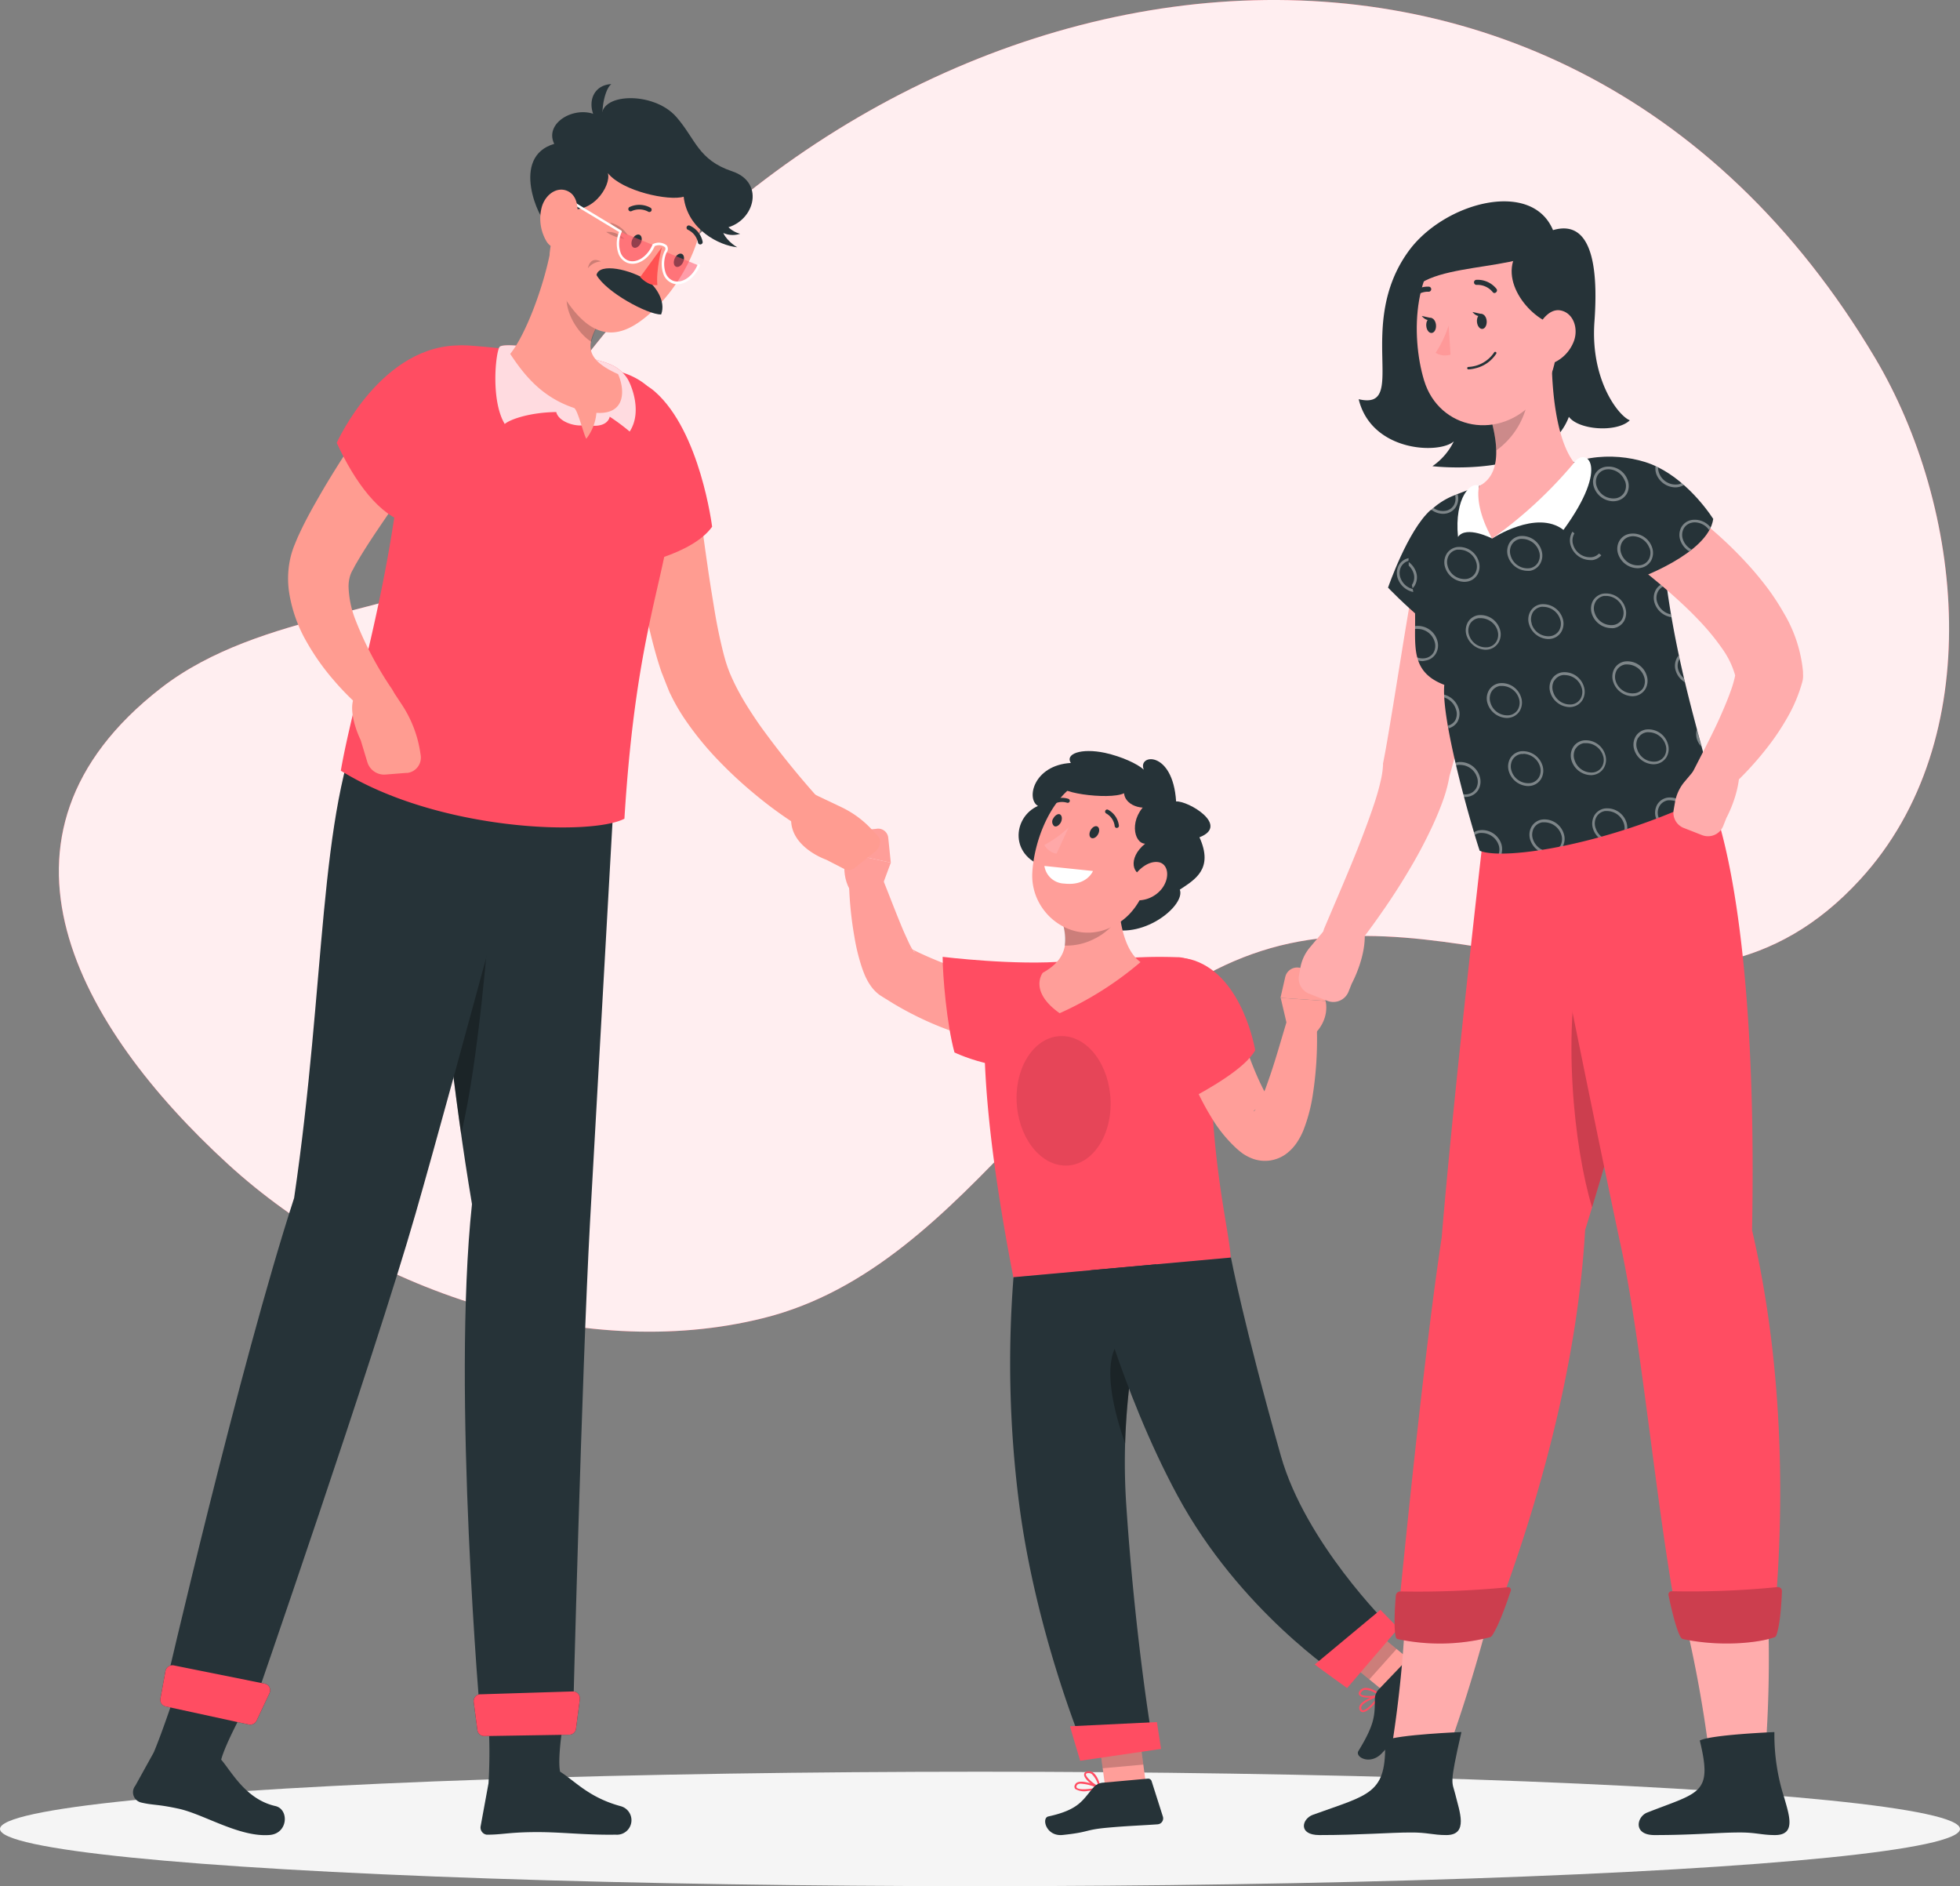 <svg id="Layer_1" data-name="Layer 1" xmlns="http://www.w3.org/2000/svg" viewBox="0 0 387.78 373.08"><rect x="0" y="0" width="387.78" height="373.08" fill="#808080" stroke="none"/><g id="freepik--background-simple--inject-5"><path d="M167.4,131.3C230.82,42,363.78,18.84,427.07,125.25c17.54,29.48,22.5,75.44-2.91,103.17-34,37.16-76.63,2.17-116.67,13.6-39.88,11.38-58.56,62.72-100.28,73.16-36.45,9.13-79.06-5.79-106-30.44-29.58-27.08-51-64.83-13.26-94.16,19.89-15.44,50-14.65,62.52-24.84C160.08,157.94,159.91,141.85,167.4,131.3Z" transform="translate(-56.11 -54.48)" style="fill:#ff4d62"/><path d="M167.4,131.3C230.82,42,363.78,18.84,427.07,125.25c17.54,29.48,22.5,75.44-2.91,103.17-34,37.16-76.63,2.17-116.67,13.6-39.88,11.38-58.56,62.72-100.28,73.16-36.45,9.13-79.06-5.79-106-30.44-29.58-27.08-51-64.83-13.26-94.16,19.89-15.44,50-14.65,62.52-24.84C160.08,157.94,159.91,141.85,167.4,131.3Z" transform="translate(-56.11 -54.48)" style="fill:#fff;isolation:isolate;opacity:0.9"/></g><g id="freepik--Shadow--inject-5"><ellipse id="freepik--path--inject-5" cx="193.89" cy="361.76" rx="193.89" ry="11.32" style="fill:#f5f5f5"/></g><g id="freepik--character-2--inject-5"><path d="M288.8,213c-.65-10.22-7.72-9.38-6.39-6.28-1.25-1.16-4.39-2.6-7.69-3.33-4.75-1-7.92.22-6.75,2-7.39.45-8.89,7.14-6.5,8.5-5.06,2.22-5.8,10.27,2,12.22s5.06,10.06,12.12,12.06,15.11-4.72,13.94-7.72c3-2,6.73-4.09,3.89-10.36C299.49,217.75,291.18,212.84,288.8,213Z" transform="translate(-56.11 -54.48)" style="fill:#263338"/><path d="M271.26,408.73a3.46,3.46,0,0,1-2.41-.4.72.72,0,0,1-.06-.83.92.92,0,0,1,.56-.5c1.31-.49,4.26.86,4.39.92a.19.19,0,0,1,.12.24.18.18,0,0,1-.12.12A14.82,14.82,0,0,1,271.26,408.73Zm-1.41-1.45a1.53,1.53,0,0,0-.37.08.53.53,0,0,0-.34.3c-.12.25-.06.36,0,.42.42.49,2.45.32,3.93,0A8.77,8.77,0,0,0,269.85,407.28Z" transform="translate(-56.11 -54.48)" style="fill:#ff4d62"/><path d="M273.68,408.28a.11.11,0,0,1-.08,0c-1-.34-3.09-1.91-3-2.83,0-.22.14-.5.66-.6a1.41,1.41,0,0,1,1.09.23c1.1.75,1.51,2.9,1.53,3a.21.21,0,0,1-.07.18A.2.2,0,0,1,273.68,408.28Zm-2.26-3.08h-.12c-.34.06-.35.2-.35.24,0,.56,1.39,1.81,2.44,2.31a4.54,4.54,0,0,0-1.29-2.38,1,1,0,0,0-.68-.17Z" transform="translate(-56.11 -54.48)" style="fill:#ff4d62"/><polygon points="227.29 357.15 219.25 357.87 216.76 339.32 224.8 338.59 227.29 357.15" style="fill:#ff9e99"/><path d="M274.43,407.08l8.78-.79a.71.71,0,0,1,.74.49l2.23,7a1.18,1.18,0,0,1-.76,1.49l-.24.05c-3.17.23-6,.31-9.94.67-4.66.42-3.43.87-8.88,1.44-3.3.34-4.23-3.35-2.85-3.66,6.32-1.38,6.81-3.37,9.07-5.88A2.8,2.8,0,0,1,274.43,407.08Z" transform="translate(-56.11 -54.48)" style="fill:#263338"/><path d="M256.67,261.31l-1-.1-.85-.11c-.55-.06-1.08-.17-1.62-.26-1.07-.19-2.11-.43-3.14-.68a60.22,60.22,0,0,1-6-1.85,64.92,64.92,0,0,1-11.32-5.4l-1.34-.83-.66-.41-.37-.23a6.14,6.14,0,0,1-.65-.49c-.19-.16-.36-.32-.49-.45l-.37-.4a9.84,9.84,0,0,1-.92-1.3c-.23-.39-.4-.72-.56-1.05-.29-.64-.51-1.23-.71-1.79a39.58,39.58,0,0,1-1.53-6.25,72.06,72.06,0,0,1-1.08-12l5.95-1.15c1.49,3.52,2.82,7.15,4.23,10.56.34.85.7,1.69,1.07,2.49s.71,1.58,1.07,2.24c.19.32.37.62.52.83a1.12,1.12,0,0,0,.18.2s0,0-.06-.14l-.12-.14a1.45,1.45,0,0,0-.22-.21c-.11-.1-.24-.19-.36-.28s-.09-.06-.06,0l.61.29,1.2.58a76.58,76.58,0,0,0,9.9,3.81c1.68.53,3.38,1,5.06,1.4.85.2,1.69.38,2.52.55l1.23.24,1,.17Z" transform="translate(-56.11 -54.48)" style="fill:#ff9e99"/><path d="M266.21,263.29c-8.62,5.51-21.26-.64-21.26-.64-1.51-5.45-2.34-15.12-2.34-18.91,0,0,14.62,1.79,24.57.86C276.9,243.69,273.29,258.77,266.21,263.29Z" transform="translate(-56.11 -54.48)" style="fill:#ff4d62"/><path d="M230.05,231.33l2.31-6.23-8.81-1.88s-1.62,4.95,1.71,8.63Z" transform="translate(-56.11 -54.48)" style="fill:#ff9e99"/><path d="M229.62,218.4l-4,.43a2,2,0,0,0-1.8,1.81l-.28,2.58,8.81,1.88-.5-4.89a2,2,0,0,0-2.17-1.82Z" transform="translate(-56.11 -54.48)" style="fill:#ff9e99"/><path d="M251,255c-.45,7.64,0,23.33,5.6,52.14l43-3.89c-.27-6.1-5.4-24-3.47-51.44a7.42,7.42,0,0,0-6.83-8l-.29,0c-2.12-.07-4.47-.09-6.77,0A159.07,159.07,0,0,0,264,245.46c-2.33.43-4.59,1-6.53,1.54A8.83,8.83,0,0,0,251,255Z" transform="translate(-56.11 -54.48)" style="fill:#ff4d62"/><path d="M275.84,272.32c.19,7.07-3.82,12.76-8.95,12.71s-9.46-5.84-9.65-12.91,3.82-12.77,9-12.71S275.65,265.24,275.84,272.32Z" transform="translate(-56.11 -54.48)" style="isolation:isolate;opacity:0.1"/><path d="M277.34,230.09c0,5.66.92,12.16,4.42,14.69a66.25,66.25,0,0,1-16,10.11c-6.21-4.39-3.34-8-3.34-8,5.43-3,5.05-7.11,3.35-11.54l8.09-7.12C275.18,226.86,277.34,228,277.34,230.09Z" transform="translate(-56.11 -54.48)" style="fill:#ff9e99"/><path d="M277.35,230.09c0-2.08-2.17-3.22-3.51-1.88l-8.1,7.12a12,12,0,0,1,1,6.18,11.93,11.93,0,0,0,5.51-1.15,12.22,12.22,0,0,0,5.4-4.76A42.3,42.3,0,0,1,277.35,230.09Z" transform="translate(-56.11 -54.48)" style="isolation:isolate;opacity:0.2"/><path d="M285.59,222.83c-2.81,7.55-4.07,12.11-9.24,14.85-7.79,4.12-16.44-2.35-16-10.59.4-7.43,4.94-18.52,13.58-19.24a11.18,11.18,0,0,1,12.28,10A11.06,11.06,0,0,1,285.59,222.83Z" transform="translate(-56.11 -54.48)" style="fill:#ff9e99"/><path d="M283.36,213.08c-4,3.16-3,8.2-.69,8.28-3.56,2.88-2.56,6.59.35,6.27C288,227.09,291.37,212.18,283.36,213.08Z" transform="translate(-56.11 -54.48)" style="fill:#263338"/><path d="M285.58,213.65c-3.89,1.53-6.92-.14-7.08-2.27-2.89,1.44-14.78-.21-12.06-1.93C268.5,205.78,278.71,203.8,285.58,213.65Z" transform="translate(-56.11 -54.48)" style="fill:#263338"/><path d="M262.74,225.76l9.61,1s-1.17,3-5.65,2.49A4.1,4.1,0,0,1,262.74,225.76Z" transform="translate(-56.11 -54.48)" style="fill:#fff"/><path d="M273.36,219.49c-.34.63-.95.95-1.36.73s-.46-.91-.12-1.53.94-.95,1.35-.73S273.7,218.87,273.36,219.49Z" transform="translate(-56.11 -54.48)" style="fill:#263338"/><path d="M266,217.13c-.34.63-.94,1-1.35.73a1.14,1.14,0,0,1-.13-1.53c.34-.62,1-1,1.36-.73S266.3,216.51,266,217.13Z" transform="translate(-56.11 -54.48)" style="fill:#263338"/><path d="M276.94,218.23a.44.44,0,0,1-.29-.34A3.28,3.28,0,0,0,275,215.4a.43.43,0,0,1-.21-.56.4.4,0,0,1,.52-.21h0a4.12,4.12,0,0,1,2.17,3.13.41.41,0,0,1-.34.47h0A.41.41,0,0,1,276.94,218.23Z" transform="translate(-56.11 -54.48)" style="fill:#263338"/><path d="M263.85,213.86a.47.47,0,0,1-.21-.16.42.42,0,0,1,.1-.58,4.1,4.1,0,0,1,3.75-.63.42.42,0,0,1,.25.53h0a.42.42,0,0,1-.54.23h0a3.36,3.36,0,0,0-3,.54A.41.41,0,0,1,263.85,213.86Z" transform="translate(-56.11 -54.48)" style="fill:#263338"/><path d="M267.55,218.12a21.84,21.84,0,0,1-4.82,3.5,3.51,3.51,0,0,0,2.41,1.72Z" transform="translate(-56.11 -54.48)" style="fill:#ffa8a8"/><path d="M286,230.23a6.07,6.07,0,0,1-4.21,2.31c-2,.19-2.61-2.51-1.48-4.44,1-1.74,3.1-3.4,5-3.09S287.68,228,286,230.23Z" transform="translate(-56.11 -54.48)" style="fill:#ff9e99"/><polygon points="216.76 339.33 218.16 349.76 226.2 349.03 224.81 338.6 216.76 339.33" style="isolation:isolate;opacity:0.2"/><path d="M256.63,307.11a218.29,218.29,0,0,0,1.07,44.48c3.22,25.43,12.62,48.13,12.62,48.13l13.39-3.51s-3.12-19.08-4.78-44.19c-1.81-27.38,6-47.47,6-47.47Z" transform="translate(-56.11 -54.48)" style="fill:#263338"/><path d="M280.24,318c-7,2.2-4.34,14.06-1.51,22a128.18,128.18,0,0,1,2.53-22Z" transform="translate(-56.11 -54.48)" style="isolation:isolate;opacity:0.3"/><path d="M327.73,391.83c-.72.75-1.51,1.38-2.08,1.3a.75.75,0,0,1-.59-.59,1,1,0,0,1,.09-.75c.67-1.22,3.78-2.15,3.91-2.19a.21.21,0,0,1,.21.07.22.22,0,0,1,0,.22A13.67,13.67,0,0,1,327.73,391.83Zm-2-.16a1.29,1.29,0,0,0-.22.3.57.57,0,0,0-.07.46c.08.26.2.31.28.32.64.09,2.06-1.38,2.95-2.61a8.53,8.53,0,0,0-3,1.53Z" transform="translate(-56.11 -54.48)" style="fill:#ff4d62"/><path d="M329.26,389.92h-.07c-1,.4-3.59.59-4.14-.15-.14-.17-.22-.47.1-.88a1.41,1.41,0,0,1,1-.54c1.32-.16,3,1.19,3.12,1.24a.21.21,0,0,1,.07.18A.28.28,0,0,1,329.26,389.92Zm-3.73-.84-.08.08c-.21.28-.13.39-.1.42.34.44,2.23.45,3.35.14a4.43,4.43,0,0,0-2.53-1,1,1,0,0,0-.64.36Z" transform="translate(-56.11 -54.48)" style="fill:#ff4d62"/><polygon points="282.64 331.36 277.25 337.38 262.78 325.5 268.17 319.48 282.64 331.36" style="fill:#ff9e99"/><path d="M329,388.52l6.09-6.37A.71.71,0,0,1,336,382l6.29,3.81a1.18,1.18,0,0,1,.23,1.84c-2.24,2.26-5.55,5.45-8.32,8.34-3.23,3.37-.93,1.34-4.72,5.3-2.3,2.4-5.35.74-4.61-.47,3.37-5.52,3.21-7.12,3.26-10.49A2.83,2.83,0,0,1,329,388.52Z" transform="translate(-56.11 -54.48)" style="fill:#263338"/><polygon points="262.79 325.5 270.92 332.18 276.31 326.16 268.18 319.48 262.79 325.5" style="isolation:isolate;opacity:0.2"/><path d="M271.89,305.73s5.92,23.71,17.16,44.53c12.3,22.8,32.16,35.81,32.16,35.81l9.52-10.27s-16.34-16.15-21.21-33.37c-7.43-26.28-9.87-39.21-9.87-39.21Z" transform="translate(-56.11 -54.48)" style="fill:#263338"/><path d="M316.23,383.71c0,.05,6.4,4.67,6.4,4.67l10.15-11.84-3.56-3.64Z" transform="translate(-56.11 -54.48)" style="fill:#ff4d62"/><path d="M267.82,395.93c-.06,0,2,6.82,2,6.82l16-2.34L285,395.1Z" transform="translate(-56.11 -54.48)" style="fill:#ff4d62"/><path d="M299.85,253l.84,2.82.92,2.9c.62,1.92,1.29,3.82,2,5.66s1.47,3.62,2.29,5.25a22.27,22.27,0,0,0,2.57,4.06l.15.17.06.07-.1-.07a3.07,3.07,0,0,0-.31-.17,3.23,3.23,0,0,0-.58-.24,4,4,0,0,0-1.83-.1,3.43,3.43,0,0,0-1.35.56c-.48.38-.37.45-.28.35a2.85,2.85,0,0,0,.49-.65,30.44,30.44,0,0,0,2.19-5c1.36-3.77,2.51-7.91,3.72-11.92l6,.67a71.63,71.63,0,0,1-.76,13.49A32.74,32.74,0,0,1,314,278a13.2,13.2,0,0,1-1.1,2.15,9.1,9.1,0,0,1-2.49,2.68,7.09,7.09,0,0,1-6.25.91,9,9,0,0,1-2.31-1.19l-.41-.32-.24-.2-.44-.38a27.52,27.52,0,0,1-5.07-6.3A52.28,52.28,0,0,1,292.4,269c-.95-2.13-1.77-4.28-2.51-6.44-.36-1.08-.71-2.16-1-3.26s-.6-2.15-.89-3.39Z" transform="translate(-56.11 -54.48)" style="fill:#ff9e99"/><path d="M311,258.31l-1.51-6.46,8.88.62s1.08,3.72-2.67,7Z" transform="translate(-56.11 -54.48)" style="fill:#ff9e99"/><path d="M313.58,246l3.33,1.22a2.41,2.41,0,0,1,1.58,2.38l-.16,2.86-8.88-.62.94-4.11a2.42,2.42,0,0,1,2.9-1.82Z" transform="translate(-56.11 -54.48)" style="fill:#ff9e99"/><path d="M292.45,244.48c9.67,3.35,12,17.76,12,17.76-2,3.48-8.46,7.26-13.89,10.14,0,0-3.25-2.81-6.69-12.19C280.5,251,284.51,241.72,292.45,244.48Z" transform="translate(-56.11 -54.48)" style="fill:#ff4d62"/></g><g id="freepik--character-1--inject-5"><path d="M149.49,292.65c-7.22-42.63-10-96.13-10-96.13l38.35,10.8s-3.37,59.94-5,88.95c-1.65,30.16-3.38,98.92-3.38,98.92H151.22S145.49,329.94,149.49,292.65Z" transform="translate(-56.11 -54.48)" style="fill:#263338"/><path d="M143.87,250.49c1,9.19,2.12,18.82,3.47,28.27,3.54-14.44,5.53-41.79,5.53-41.79Z" transform="translate(-56.11 -54.48)" style="isolation:isolate;opacity:0.3"/><path d="M152.76,407.21l-1.56,8.51a1.43,1.43,0,0,0,1.17,1.65l.26,0c2.7,0,4-.43,8.69-.5,5.52-.09,10.13.6,16.6.5a2.87,2.87,0,0,0,1-5.63c-6.3-1.71-9-4.94-12-6.83-.62-3.06.89-11.48.89-11.48l-15.08,1A104.47,104.47,0,0,1,152.76,407.21Z" transform="translate(-56.11 -54.48)" style="fill:#263338"/><path d="M82.88,407.69l3.65-6.59c1.76-4.16,4.37-12.1,4.37-12.1l13.56,3.53s-3.74,6.79-4.59,10c2.08,2.42,4.88,7.86,10.72,9.18,2.74.62,2.54,5.4-1.09,5.72-6,.51-13.06-4.12-18.08-5.2-4.29-.93-4.91-.64-7.35-1.21a2.09,2.09,0,0,1-1.6-2.47A2.14,2.14,0,0,1,82.88,407.69Z" transform="translate(-56.11 -54.48)" style="fill:#263338"/><path d="M168.73,397.6l-16.8.27a1.36,1.36,0,0,1-1.37-1.19l-.73-5.55a1.36,1.36,0,0,1,1.18-1.52h.13l18.29-.57a1.36,1.36,0,0,1,1.4,1.32,1.62,1.62,0,0,1,0,.22l-.76,5.85A1.36,1.36,0,0,1,168.73,397.6Z" transform="translate(-56.11 -54.48)" style="fill:#263338"/><path d="M168.73,397.6l-16.8.27a1.36,1.36,0,0,1-1.37-1.19l-.73-5.55a1.36,1.36,0,0,1,1.18-1.52h.13l18.29-.57a1.36,1.36,0,0,1,1.4,1.32,1.62,1.62,0,0,1,0,.22l-.76,5.85A1.36,1.36,0,0,1,168.73,397.6Z" transform="translate(-56.11 -54.48)" style="fill:#ff4d62"/><path d="M114.3,291.44c6.31-42.85,4.76-76.24,14-96.28l35.93,4.43s-17.79,66.68-25.92,95-32.24,97.9-32.24,97.9l-17.34-3.83S103.51,324.6,114.3,291.44Z" transform="translate(-56.11 -54.48)" style="fill:#263338"/><path d="M105.27,395.57,88.85,392a1.34,1.34,0,0,1-1-1.55l1-5.45a1.4,1.4,0,0,1,1.64-1.11h0l18,3.62a1.33,1.33,0,0,1,1.05,1.56,1.73,1.73,0,0,1-.11.32l-2.55,5.41A1.4,1.4,0,0,1,105.27,395.57Z" transform="translate(-56.11 -54.48)" style="fill:#263338"/><path d="M105.27,395.57,88.85,392a1.34,1.34,0,0,1-1-1.55l1-5.45a1.4,1.4,0,0,1,1.64-1.11h0l18,3.62a1.33,1.33,0,0,1,1.05,1.56,1.73,1.73,0,0,1-.11.32l-2.55,5.41A1.4,1.4,0,0,1,105.27,395.57Z" transform="translate(-56.11 -54.48)" style="fill:#ff4d62"/><path d="M193.61,148.05c.8,6,1.58,12.15,2.46,18.17.42,3,.92,6,1.41,9s1.1,5.87,1.78,8.55c.17.66.35,1.29.54,1.9l.28.84.33.88c.48,1.17,1.05,2.38,1.69,3.59s1.35,2.42,2.12,3.63,1.57,2.42,2.42,3.61a172.17,172.17,0,0,0,11.28,14l.09.1a3.46,3.46,0,0,1-4.45,5.2,79.7,79.7,0,0,1-7.89-5.77,84.37,84.37,0,0,1-7.23-6.66,61.6,61.6,0,0,1-6.48-7.84,39.16,39.16,0,0,1-2.78-4.61l-.62-1.25L188,190c-.35-.87-.66-1.71-1-2.53-1.13-3.29-1.91-6.46-2.66-9.61s-1.34-6.3-1.92-9.43c-1.11-6.29-2-12.49-2.62-18.87A6.94,6.94,0,1,1,193.59,148Z" transform="translate(-56.11 -54.48)" style="fill:#ff9c91"/><path d="M185.68,131.94c9,7.91,11.32,26.73,11.32,26.73-3.75,5.25-14.83,8-22.27,8.69,0,0-2-4.05-4.16-15.79C168.26,138.79,177.28,124.59,185.68,131.94Z" transform="translate(-56.11 -54.48)" style="fill:#ff4d62"/><path d="M149,122.83A149.88,149.88,0,0,1,178.73,128c10.44,3,11.22,13.15,10.6,24-.92,16.32-7.28,25.42-9.68,64.42-6.64,3.45-36.91,2.41-56.11-9.5,2.61-15.24,11.35-40.88,12.87-72.9a11.78,11.78,0,0,1,12.33-11.21Z" transform="translate(-56.11 -54.48)" style="fill:#ff4d62"/><path d="M171.94,138.51c-1.67.5-5.28-.47-5.78-2.53-5,.06-9,1.36-10.19,2.36-2.73-4.52-1.86-13.72-1.06-15.19s18.06,1.73,21.85,3.36a7.31,7.31,0,0,1,3.43,2.78c.57.8,3.19,6.41.5,10.55a41.69,41.69,0,0,0-3.95-2.94S176.43,139.4,171.94,138.51Z" transform="translate(-56.11 -54.48)" style="fill:#ff4d62"/><path d="M171.94,138.51c-1.67.5-5.28-.47-5.78-2.53-5,.06-9,1.36-10.19,2.36-2.73-4.52-1.86-13.72-1.06-15.19s18.06,1.73,21.85,3.36a7.31,7.31,0,0,1,3.43,2.78c.57.8,3.19,6.41.5,10.55a41.69,41.69,0,0,0-3.95-2.94S176.43,139.4,171.94,138.51Z" transform="translate(-56.11 -54.48)" style="fill:#fff;isolation:isolate;opacity:0.8"/><path d="M165.05,103.9c-1.35,7.31-5,16.93-8,20.58,2.62,3.93,6.06,8.49,12.62,10.69.73.25,1.94,5.4,2.44,6.09a9.7,9.7,0,0,0,2-5.12c5.9.37,5.63-4.65,4.28-7.66-7.25-3.24-6.1-6.32-3.21-11.15Z" transform="translate(-56.11 -54.48)" style="fill:#ff9c91"/><path d="M168.41,112.18a18.35,18.35,0,0,1,1-2.58l5.86,7.73a15.19,15.19,0,0,0-2.16,4.76C170.17,120.25,167.45,115.47,168.41,112.18Z" transform="translate(-56.11 -54.48)" style="isolation:isolate;opacity:0.2"/><path d="M170.64,90.05c-4.39,8.38-7.73,14.46-4.53,20.43,7,13.08,13.4,11.36,20.22,4.45,6.14-6.21,12.3-18.86,6.29-26.79a13,13,0,0,0-22,1.91Z" transform="translate(-56.11 -54.48)" style="fill:#ff9c91"/><path d="M167.2,95.44c5.89,2.28,9.94-4.33,9.17-6.72,2.87,3.61,12.11,5.56,15,4.67.76,6.54,7.06,9.65,10.61,10-1.11-.58-3.11-2.43-2.89-3.7,6.17-.88,8.66-9.06,1.89-11.32S193.76,82,189.92,77.61c-4.55-5.22-15.67-4.78-14.69.33-4.14-3.33-11.7.43-9.47,5-8.69,2.54-3.12,14.88-1.28,16.1S167.2,95.44,167.2,95.44Z" transform="translate(-56.11 -54.48)" style="fill:#263338"/><path d="M198.27,100a4.6,4.6,0,0,0,4.28.72A5.18,5.18,0,0,1,200,99.18S198.27,99.28,198.27,100Z" transform="translate(-56.11 -54.48)" style="fill:#263338"/><path d="M176,80.39c-1.4-2.06-.56-8,1.05-9.28C172.39,71.38,171.7,77.06,176,80.39Z" transform="translate(-56.11 -54.48)" style="fill:#263338"/><path d="M180.3,101a5.57,5.57,0,0,0-3.49-2.48A11,11,0,0,0,180.3,101Z" transform="translate(-56.11 -54.48)" style="isolation:isolate;opacity:0.2"/><path d="M179.65,101.74a4.56,4.56,0,0,0-3.61-1.38A8.9,8.9,0,0,0,179.65,101.74Z" transform="translate(-56.11 -54.48)" style="isolation:isolate;opacity:0.2"/><path d="M175,106.19c-1-.48-2.15-.56-2.59,1.36A3.6,3.6,0,0,1,175,106.19Z" transform="translate(-56.11 -54.48)" style="isolation:isolate;opacity:0.2"/><path d="M184.33,110.06c1.26.85,3.64,3.93,2.58,6.63-2.72,0-10.87-4.41-12.78-7.81C174.62,106.38,180.94,107.76,184.33,110.06Z" transform="translate(-56.11 -54.48)" style="fill:#263338"/><path d="M187.05,103.41s-1.19,4.6-.88,7.45c-1.85.24-3.4-1.58-3.4-1.58Z" transform="translate(-56.11 -54.48)" style="fill:#ff5252"/><path d="M181.22,101.81c-.32.7-.21,1.44.25,1.64s1.09-.19,1.42-.89.21-1.43-.25-1.64S181.55,101.12,181.22,101.81Z" transform="translate(-56.11 -54.48)" style="fill:#263338"/><path d="M189.6,105.6c-.32.69-.21,1.43.25,1.63s1.09-.19,1.41-.89.21-1.43-.25-1.64S189.92,104.9,189.6,105.6Z" transform="translate(-56.11 -54.48)" style="fill:#263338"/><path d="M185.44,103c-1.07,2.53-3.4,4-5.21,3.24s-2.41-3.4-1.34-5.94" transform="translate(-56.11 -54.48)" style="fill:#ff4d62;isolation:isolate;opacity:0.5"/><path d="M194.35,107c-1.07,2.54-3.4,4-5.21,3.24s-2.41-3.4-1.34-5.94" transform="translate(-56.11 -54.48)" style="fill:#ff4d62;isolation:isolate;opacity:0.5"/><path d="M190.14,110.7a2.72,2.72,0,0,1-1.09-.22,3.06,3.06,0,0,1-1.68-1.76,6,6,0,0,1,.2-4.51c.23-.37.25-.65.08-.85a2,2,0,0,0-2-.2c-1.14,2.6-3.58,4.07-5.49,3.28a3.15,3.15,0,0,1-1.68-1.76,6,6,0,0,1,.11-4.31l-10.48-6.32a.26.26,0,0,1-.09-.35.27.27,0,0,1,.34-.08L179,100.06a.24.24,0,0,1,.11.31,5.54,5.54,0,0,0-.2,4.12,2.65,2.65,0,0,0,1.41,1.49c1.68.69,3.87-.7,4.88-3.11a.21.21,0,0,1,.13-.13A2.53,2.53,0,0,1,188,103a1.13,1.13,0,0,1,0,1.41,5.56,5.56,0,0,0-.18,4.09,2.62,2.62,0,0,0,1.41,1.49c1.68.69,3.87-.7,4.88-3.11a.25.25,0,1,1,.46.2C193.66,109.28,191.83,110.7,190.14,110.7Z" transform="translate(-56.11 -54.48)" style="fill:#fff"/><path d="M180.6,96.19a.49.49,0,0,1-.14-.18.46.46,0,0,1,.24-.6,4.55,4.55,0,0,1,4.14.18.46.46,0,0,1,.12.63.45.45,0,0,1-.62.12h0a3.68,3.68,0,0,0-3.28-.1A.45.45,0,0,1,180.6,96.19Z" transform="translate(-56.11 -54.48)" style="fill:#263338"/><path d="M194.49,102.8a.43.43,0,0,1-.28-.32,3.58,3.58,0,0,0-2-2.55.45.45,0,0,1-.23-.59.45.45,0,0,1,.55-.25,4.44,4.44,0,0,1,2.59,3.18.45.45,0,0,1-.34.54h0A.41.41,0,0,1,194.49,102.8Z" transform="translate(-56.11 -54.48)" style="fill:#263338"/><path d="M216.59,211.29l6,2.85a19.66,19.66,0,0,1,5.81,4.21l1.44,1.52c.73.77.41,2.26-.64,3.1l-3.9,3.11a1.89,1.89,0,0,1-2,.36l-3.74-1.92s-8-2.74-6.81-9.19Z" transform="translate(-56.11 -54.48)" style="fill:#ff9c91"/><path d="M145,138.82l-9.5,13.62c-1.58,2.26-3.14,4.54-4.66,6.79s-3,4.54-4.21,6.64c-.33.54-.53,1-.81,1.47a6,6,0,0,0-.4.9,7.3,7.3,0,0,0-.35,2.32,19.76,19.76,0,0,0,1.3,6.36,68.47,68.47,0,0,0,7.19,13.72l.12.19a3.45,3.45,0,0,1-5.09,4.54,51.91,51.91,0,0,1-6.47-6.37,46.44,46.44,0,0,1-5.37-7.61,28.26,28.26,0,0,1-3.44-9.75,18.4,18.4,0,0,1,.1-6.06,17,17,0,0,1,.89-3.11c.32-.78.66-1.64,1-2.34,1.34-2.91,2.77-5.42,4.23-7.95s3-5,4.52-7.38c3.1-4.82,6.27-9.5,9.72-14.1A6.93,6.93,0,0,1,145,138.82Z" transform="translate(-56.11 -54.48)" style="fill:#ff9c91"/><path d="M147.73,122.81c-16.12-.56-25,19.26-25,19.26,3.55,7.72,8.49,14.51,14.16,15.93,0,0,6.45-5.61,11.65-16.34C153,132.52,150.81,123.55,147.73,122.81Z" transform="translate(-56.11 -54.48)" style="fill:#ff4d62"/><path d="M127.5,190.85l5.8-.51,2.29,3.47a23.58,23.58,0,0,1,3.66,9.45l.1.65a3.06,3.06,0,0,1-2.62,3.45l-.27,0-4.05.32a3.47,3.47,0,0,1-3.6-2.38l-1.34-4.43S123.65,193.27,127.5,190.85Z" transform="translate(-56.11 -54.48)" style="fill:#ff9c91"/><path d="M163.22,95.75a8.86,8.86,0,0,0,1,6.45c1.49,2.41,4.13,1.14,5.29-1.6,1.05-2.47,1.54-6.69-.72-8.12S163.84,92.93,163.22,95.75Z" transform="translate(-56.11 -54.48)" style="fill:#ff9c91"/></g><g id="freepik--character-3--inject-5"><path d="M334.79,104.16c-10.69,14.72.13,31.63-9.87,29.28,2.55,10.47,16,10.9,18.82,8.34a12.63,12.63,0,0,1-4.23,4.91s22.28,2.7,27-9.76c2,2.64,9.51,3.14,12.06.68-2.14-.78-7.86-7.88-7-19.54.55-7.76.53-20.65-8.2-18.07C359.14,89.84,341.77,94.55,334.79,104.16Z" transform="translate(-56.11 -54.48)" style="fill:#263338"/><path d="M351.85,164.06c-.55,3.68-1.18,7.33-1.84,11s-1.35,7.3-2.09,10.94-1.5,7.29-2.32,10.93-1.6,7.23-2.72,11.07l.16-1a28.39,28.39,0,0,1-1.41,5.73c-.6,1.69-1.26,3.25-1.95,4.77a93.37,93.37,0,0,1-4.53,8.64q-2.43,4.14-5.1,8c-1.78,2.57-3.62,5.15-5.64,7.65a3.69,3.69,0,0,1-6.27-3.76h0l3.57-8.39c1.18-2.8,2.35-5.59,3.43-8.37s2.12-5.56,3-8.26c.43-1.34.82-2.68,1.1-3.95a17.55,17.55,0,0,0,.5-3.3,1.22,1.22,0,0,1,0-.27l.14-.72c.65-3.31,1.22-7,1.83-10.58l1.76-10.88c.58-3.63,1.2-7.27,1.81-10.9s1.26-7.27,2-10.88h0A7.38,7.38,0,1,1,351.83,164h0Z" transform="translate(-56.11 -54.48)" style="fill:#ffacac"/><path d="M318.15,238.45l-2.91,3.46a8.57,8.57,0,0,0-1.86,4l-.27,1.55a3.23,3.23,0,0,0,2,3.57l3.63,1.42a3.24,3.24,0,0,0,4.17-1.81l.64-1.61s3.22-5.86,2.46-11l-1.4-.44A7.27,7.27,0,0,0,318.15,238.45Z" transform="translate(-56.11 -54.48)" style="fill:#ffacac"/><path d="M339.16,155.36c-4.54,4-8.43,15.35-8.43,15.35s11.86,12.52,21.41,15.44c5.23-2.43,2.71-18.33,2.71-18.33Z" transform="translate(-56.11 -54.48)" style="fill:#263338"/><g style="opacity:0.4"><path d="M337.06,171.05a2.38,2.38,0,0,0,1.6-1.18,2.68,2.68,0,0,0,.11-2.23,3.54,3.54,0,0,0-3.23-2.31,3.36,3.36,0,0,0-.63.06,2.34,2.34,0,0,0-1.59,1.18,2.74,2.74,0,0,0-.12,2.24A3.49,3.49,0,0,0,337.06,171.05Z" transform="translate(-56.11 -54.48)" style="fill:none"/><path d="M336.44,171.66a3.55,3.55,0,0,0,.73-.08,2.92,2.92,0,0,0,2-1.45,3.26,3.26,0,0,0,.15-2.68,4,4,0,0,0-4.48-2.58,2.91,2.91,0,0,0-2,1.44,3.26,3.26,0,0,0-.15,2.68A4.13,4.13,0,0,0,336.44,171.66Zm-3.12-5.09a2.34,2.34,0,0,1,1.59-1.18,3.36,3.36,0,0,1,.63-.06,3.54,3.54,0,0,1,3.23,2.31,2.68,2.68,0,0,1-.11,2.23,2.38,2.38,0,0,1-1.6,1.18,3.49,3.49,0,0,1-3.86-2.24A2.74,2.74,0,0,1,333.32,166.57Z" transform="translate(-56.11 -54.48)" style="fill:#fff"/><path d="M347.21,162.65a2.56,2.56,0,0,1,.62-.07,3.84,3.84,0,0,1,.48,0l-.71-.56a4.43,4.43,0,0,0-.51.06,2.89,2.89,0,0,0-2,1.45,3.26,3.26,0,0,0-.15,2.68,4.11,4.11,0,0,0,3.75,2.66,3,3,0,0,0,.73-.08,2.91,2.91,0,0,0,2-1.44,3.15,3.15,0,0,0,.31-2l-.73-.58.06.13a2.7,2.7,0,0,1-.11,2.24,2.37,2.37,0,0,1-1.6,1.17,3.48,3.48,0,0,1-3.86-2.24,2.67,2.67,0,0,1,.12-2.23A2.37,2.37,0,0,1,347.21,162.65Z" transform="translate(-56.11 -54.48)" style="fill:#fff"/><path d="M339.76,178.64a2.56,2.56,0,0,1,.62-.07,3.56,3.56,0,0,1,3.23,2.31,3.39,3.39,0,0,1,.18,1l.53.35a3.69,3.69,0,0,0-.2-1.51,4,4,0,0,0-4.48-2.59,3.84,3.84,0,0,0-.6.2l.5.4Z" transform="translate(-56.11 -54.48)" style="fill:#fff"/><path d="M351.93,175.37a2.91,2.91,0,0,0-2,1.44,3.26,3.26,0,0,0-.14,2.68,4.11,4.11,0,0,0,3.75,2.67,3.18,3.18,0,0,0,1.28-.26c.06-.23.11-.47.15-.7a2.29,2.29,0,0,1-.82.35,3.46,3.46,0,0,1-3.85-2.24,2.7,2.7,0,0,1,.11-2.24,2.37,2.37,0,0,1,1.6-1.17,2.56,2.56,0,0,1,.62-.07,3.51,3.51,0,0,1,2.76,1.45v-.78A3.87,3.87,0,0,0,351.93,175.37Z" transform="translate(-56.11 -54.48)" style="fill:#fff"/></g><path d="M369.72,297.8c16.57-53.67,20.3-83.48,20.3-83.48l-39.56-2.14s-6.35,54-9.12,87.09c-3,19.73-6.5,53.26-8.72,75.78a100.48,100.48,0,0,0,19.74-1.63C359.58,354.18,368.11,326.15,369.72,297.8Z" transform="translate(-56.11 -54.48)" style="fill:#ff4d62"/><path d="M343.16,399.07S347,388.72,351,373.28c-4.88,1.73-10.7-2.37-16.75-1.67a238.91,238.91,0,0,1-2.88,29C333.18,401.54,340.05,400.42,343.16,399.07Z" transform="translate(-56.11 -54.48)" style="fill:#ffacac"/><path d="M315.86,413.44c11.26-4.08,14.63-4.05,14.27-14.7,2.52-1.17,15.12-1.67,15.12-1.67-2.47,10.79-1.85,9.69-1.21,12.33.8,3.32,2.69,8.05-1.78,8.05-2.72,0-3.72-.54-7.11-.51-3.95,0-10.13.51-18,.51C312.89,417.45,313.66,414.24,315.86,413.44Z" transform="translate(-56.11 -54.48)" style="fill:#263338"/><path d="M332.28,370c-.16,1.88-.49,6.59,0,8.3a.54.54,0,0,0,.42.4,40,40,0,0,0,18.15-.37.87.87,0,0,0,.47-.35c1.44-2.15,3-6.82,3.67-8.78a.57.57,0,0,0-.31-.76.55.55,0,0,0-.31,0,183.35,183.35,0,0,1-21.22.82A.9.9,0,0,0,332.28,370Z" transform="translate(-56.11 -54.48)" style="fill:#ff4d62"/><path d="M332.28,370c-.16,1.88-.49,6.59,0,8.3a.54.54,0,0,0,.42.4,40,40,0,0,0,18.15-.37.87.87,0,0,0,.47-.35c1.44-2.15,3-6.82,3.67-8.78a.57.57,0,0,0-.31-.76.55.55,0,0,0-.31,0,183.35,183.35,0,0,1-21.22.82A.9.9,0,0,0,332.28,370Z" transform="translate(-56.11 -54.48)" style="isolation:isolate;opacity:0.2"/><path d="M369.25,240.82c-4.26,17.2-1.74,40.69,1.85,52.47q3.47-11.43,6.15-21.32c.06-.67.11-1.34.16-2C374.09,258.64,370.24,249.19,369.25,240.82Z" transform="translate(-56.11 -54.48)" style="isolation:isolate;opacity:0.2"/><path d="M402.75,297.8c1.29-68-8.74-86.65-8.74-86.65l-35.33,1s10.63,53.58,17.82,87.47c4.37,19.49,7.22,52.88,11.52,75.4a93.66,93.66,0,0,0,19.27-1.63C408.94,354.18,409.35,326.15,402.75,297.8Z" transform="translate(-56.11 -54.48)" style="fill:#ff4d62"/><path d="M405.53,399.07a252.1,252.1,0,0,0,.37-25.79c-4.38,1.73-11.38-2.37-17.23-1.67a248.29,248.29,0,0,1,5.51,29C396.26,401.54,402.8,400.42,405.53,399.07Z" transform="translate(-56.11 -54.48)" style="fill:#ffacac"/><path d="M382,413c10.39-4.09,13-3.6,10.41-14.25,2.27-1.17,14.76-1.67,14.76-1.67a40.67,40.67,0,0,0,1.95,13c1,3.52,2.35,7.37-1.83,7.37-2.71,0-3.78-.54-7.16-.51-4,0-8.85.51-16.69.51C379.12,417.45,379.94,413.79,382,413Z" transform="translate(-56.11 -54.48)" style="fill:#263338"/><path d="M386.22,370c.39,1.88,1.41,6.59,2.4,8.3a.84.84,0,0,0,.54.4c7.5,1.57,15,.71,18-.37a.56.56,0,0,0,.37-.35c.81-2.15,1.06-6.82,1.13-8.78a.78.78,0,0,0-.78-.8h-.08a175.31,175.31,0,0,1-21,.82.63.63,0,0,0-.59.68A.31.31,0,0,0,386.22,370Z" transform="translate(-56.11 -54.48)" style="fill:#ff4d62"/><path d="M386.22,370c.39,1.88,1.41,6.59,2.4,8.3a.84.84,0,0,0,.54.4c7.5,1.57,15,.71,18-.37a.56.56,0,0,0,.37-.35c.81-2.15,1.06-6.82,1.13-8.78a.78.78,0,0,0-.78-.8h-.08a175.31,175.31,0,0,1-21,.82.63.63,0,0,0-.59.68A.31.31,0,0,0,386.22,370Z" transform="translate(-56.11 -54.48)" style="isolation:isolate;opacity:0.2"/><path d="M335.31,169.64c2.39,9.13-2.4,16.9,6.55,20.3-.68,7.2,5.57,28.55,7,32.81,5,2.08,26.95-1.52,46.12-11.26-1.11-8.05-9.54-29.73-10.44-56.38A10.4,10.4,0,0,0,373.82,145a10.56,10.56,0,0,0-1.12.09c-1.64.23-3.36.51-5.12.85a130.34,130.34,0,0,0-18.16,4.44c-1.92.66-3.88,1.4-5.75,2.14A14.28,14.28,0,0,0,335.31,169.64Z" transform="translate(-56.11 -54.48)" style="fill:#263338"/><g style="opacity:0.4"><path d="M369.72,158.89h-.48a2.38,2.38,0,0,0-1.66,1.1,2.68,2.68,0,0,0-.21,2.23,3.48,3.48,0,0,0,3.74,2.42,2.36,2.36,0,0,0,1.65-1.1,2.65,2.65,0,0,0,.22-2.23A3.54,3.54,0,0,0,369.72,158.89Z" transform="translate(-56.11 -54.48)" style="fill:none"/><path d="M355.38,204.72a2.72,2.72,0,0,0-.22,2.23,3.47,3.47,0,0,0,3.75,2.42,2.36,2.36,0,0,0,1.65-1.1,2.7,2.7,0,0,0,.22-2.22,3.55,3.55,0,0,0-3.26-2.47,3.84,3.84,0,0,0-.48,0A2.43,2.43,0,0,0,355.38,204.72Z" transform="translate(-56.11 -54.48)" style="fill:none"/><path d="M371.79,173.49a2.65,2.65,0,0,0-.22,2.23,3.46,3.46,0,0,0,3.74,2.42A2.36,2.36,0,0,0,377,177a2.66,2.66,0,0,0,.21-2.22,3.53,3.53,0,0,0-3.25-2.47h-.49A2.42,2.42,0,0,0,371.79,173.49Z" transform="translate(-56.11 -54.48)" style="fill:none"/><path d="M364.56,179.2a2.65,2.65,0,0,0,.22-2.23,3.55,3.55,0,0,0-3.26-2.47,2.61,2.61,0,0,0-.48.05,2.39,2.39,0,0,0-1.66,1.09,2.72,2.72,0,0,0-.22,2.23,3.47,3.47,0,0,0,3.75,2.42A2.42,2.42,0,0,0,364.56,179.2Z" transform="translate(-56.11 -54.48)" style="fill:none"/><path d="M360.35,165.73a2.7,2.7,0,0,0,.22-2.22,3.53,3.53,0,0,0-3.25-2.47h-.49a2.38,2.38,0,0,0-1.65,1.1,2.65,2.65,0,0,0-.22,2.23,3.46,3.46,0,0,0,3.74,2.42A2.32,2.32,0,0,0,360.35,165.73Z" transform="translate(-56.11 -54.48)" style="fill:none"/><path d="M381.39,188.28a3.55,3.55,0,0,0-3.26-2.47,2.61,2.61,0,0,0-.48.05A2.41,2.41,0,0,0,376,187a2.72,2.72,0,0,0-.22,2.23,3.47,3.47,0,0,0,3.75,2.42,2.37,2.37,0,0,0,1.65-1.09A2.69,2.69,0,0,0,381.39,188.28Z" transform="translate(-56.11 -54.48)" style="fill:none"/><path d="M348.63,176.7a2.38,2.38,0,0,0-1.66,1.1,2.72,2.72,0,0,0-.21,2.23,3.48,3.48,0,0,0,3.74,2.42,2.4,2.4,0,0,0,1.65-1.1,2.65,2.65,0,0,0,.22-2.23,3.54,3.54,0,0,0-3.26-2.46A2.59,2.59,0,0,0,348.63,176.7Z" transform="translate(-56.11 -54.48)" style="fill:none"/><path d="M367.11,193.76a2.38,2.38,0,0,0,1.65-1.1,2.65,2.65,0,0,0,.22-2.23,3.52,3.52,0,0,0-3.25-2.46,2,2,0,0,0-.49,0,2.33,2.33,0,0,0-1.65,1.1,2.7,2.7,0,0,0-.22,2.22A3.48,3.48,0,0,0,367.11,193.76Z" transform="translate(-56.11 -54.48)" style="fill:none"/><path d="M356.36,194.81a2.72,2.72,0,0,0,.22-2.23,3.54,3.54,0,0,0-3.26-2.46h-.49a2.4,2.4,0,0,0-1.65,1.1,2.65,2.65,0,0,0-.22,2.23,3.46,3.46,0,0,0,3.74,2.42A2.37,2.37,0,0,0,356.36,194.81Z" transform="translate(-56.11 -54.48)" style="fill:none"/><path d="M371.32,207.22a2.38,2.38,0,0,0,1.65-1.1,2.65,2.65,0,0,0,.22-2.23,3.54,3.54,0,0,0-3.26-2.46,4,4,0,0,0-.49,0,2.38,2.38,0,0,0-1.65,1.1,2.65,2.65,0,0,0-.22,2.23A3.49,3.49,0,0,0,371.32,207.22Z" transform="translate(-56.11 -54.48)" style="fill:none"/><path d="M383.72,205.07a2.4,2.4,0,0,0,1.66-1.1,2.68,2.68,0,0,0,.21-2.23,3.52,3.52,0,0,0-3.25-2.46,2,2,0,0,0-.49,0,2.36,2.36,0,0,0-1.65,1.1,2.7,2.7,0,0,0-.22,2.22A3.48,3.48,0,0,0,383.72,205.07Z" transform="translate(-56.11 -54.48)" style="fill:none"/><path d="M348,167.89a2.72,2.72,0,0,0,.22-2.23A3.54,3.54,0,0,0,345,163.2h-.49a2.36,2.36,0,0,0-1.65,1.1,2.7,2.7,0,0,0-.22,2.22,3.48,3.48,0,0,0,3.74,2.43A2.42,2.42,0,0,0,348,167.89Z" transform="translate(-56.11 -54.48)" style="fill:none"/><path d="M343.74,154.42a2.36,2.36,0,0,1-1.65,1.1,3.17,3.17,0,0,1-2.35-.56c-.14.12-.29.23-.42.36a3.87,3.87,0,0,0,2.29.79,3.66,3.66,0,0,0,.57-.05,2.91,2.91,0,0,0,2-1.35,3.19,3.19,0,0,0,.32-2.47l-.51.2A2.63,2.63,0,0,1,343.74,154.42Z" transform="translate(-56.11 -54.48)" style="fill:#fff"/><path d="M350.24,151.11A4.11,4.11,0,0,0,354,154a2.71,2.71,0,0,0,.57,0,2.91,2.91,0,0,0,2-1.35,3.21,3.21,0,0,0,.28-2.67,3.93,3.93,0,0,0-.82-1.41l-.58.15a3.34,3.34,0,0,1,.88,1.42,2.65,2.65,0,0,1-.22,2.23,2.36,2.36,0,0,1-1.65,1.1,3.5,3.5,0,0,1-3.75-2.42,2.81,2.81,0,0,1-.12-.91l-.54.17A3.21,3.21,0,0,0,350.24,151.11Z" transform="translate(-56.11 -54.48)" style="fill:#fff"/><path d="M362.62,147a3.41,3.41,0,0,0,0,2,4.1,4.1,0,0,0,3.79,2.84,3.66,3.66,0,0,0,.57-.05,2.91,2.91,0,0,0,2-1.35,3.25,3.25,0,0,0,.27-2.67,3.94,3.94,0,0,0-1.2-1.82l-.54.09h-.17a3.63,3.63,0,0,1,1.4,1.85,2.72,2.72,0,0,1-.22,2.23,2.4,2.4,0,0,1-1.66,1.1,3.48,3.48,0,0,1-3.74-2.43,2.7,2.7,0,0,1,.09-1.94Z" transform="translate(-56.11 -54.48)" style="fill:#fff"/><path d="M375,145.09a3.42,3.42,0,0,0,.08,1.71,4.1,4.1,0,0,0,3.78,2.85,3.66,3.66,0,0,0,.57-.05,2.91,2.91,0,0,0,2-1.35s0-.09.05-.12c-.13-.14-.27-.26-.41-.39a.53.53,0,0,1-.11.23,2.34,2.34,0,0,1-1.65,1.09,3.46,3.46,0,0,1-3.74-2.42,2.86,2.86,0,0,1-.07-1.48A4.29,4.29,0,0,0,375,145.09Z" transform="translate(-56.11 -54.48)" style="fill:#fff"/><path d="M335.76,167.81a2.65,2.65,0,0,1-.22,2.23.64.64,0,0,1-.1.13c.05.23.1.45.14.68a3.06,3.06,0,0,0,.42-.53,3.21,3.21,0,0,0,.28-2.67,4.12,4.12,0,0,0-1.46-2v.71A3.57,3.57,0,0,1,335.76,167.81Z" transform="translate(-56.11 -54.48)" style="fill:#fff"/><path d="M346.39,169.52a2.91,2.91,0,0,0,2-1.35,3.21,3.21,0,0,0,.27-2.67,4,4,0,0,0-4.35-2.8,2.91,2.91,0,0,0-2,1.35,3.25,3.25,0,0,0-.28,2.67,4.1,4.1,0,0,0,3.79,2.85A3.66,3.66,0,0,0,346.39,169.52Zm-3.84-3a2.7,2.7,0,0,1,.22-2.22,2.36,2.36,0,0,1,1.65-1.1h.49a3.54,3.54,0,0,1,3.26,2.46,2.72,2.72,0,0,1-.22,2.23,2.4,2.4,0,0,1-1.66,1.1,3.48,3.48,0,0,1-3.74-2.43Z" transform="translate(-56.11 -54.48)" style="fill:#fff"/><path d="M360.82,166a3.28,3.28,0,0,0,.27-2.67,4,4,0,0,0-4.35-2.8,2.91,2.91,0,0,0-2,1.35,3.28,3.28,0,0,0-.27,2.67,4.1,4.1,0,0,0,3.78,2.84,5.42,5.42,0,0,0,.57,0A2.92,2.92,0,0,0,360.82,166ZM355,164.41a2.65,2.65,0,0,1,.22-2.23,2.38,2.38,0,0,1,1.65-1.1,4,4,0,0,1,.49,0,3.53,3.53,0,0,1,3.25,2.47,2.7,2.7,0,0,1-.22,2.22,2.33,2.33,0,0,1-1.65,1.1A3.46,3.46,0,0,1,355,164.41Z" transform="translate(-56.11 -54.48)" style="fill:#fff"/><path d="M369.15,158.4a2.91,2.91,0,0,0-2,1.35,3.28,3.28,0,0,0-.27,2.67,4.1,4.1,0,0,0,3.78,2.84,2.71,2.71,0,0,0,.57,0,2.91,2.91,0,0,0,2-1.35,3.21,3.21,0,0,0,.28-2.67A4,4,0,0,0,369.15,158.4Zm3.61,5.18a2.36,2.36,0,0,1-1.65,1.1,3.48,3.48,0,0,1-3.74-2.42,2.68,2.68,0,0,1,.21-2.23,2.38,2.38,0,0,1,1.66-1.1,3.84,3.84,0,0,1,.48,0,3.54,3.54,0,0,1,3.26,2.46,2.71,2.71,0,0,1-.22,2.19Z" transform="translate(-56.11 -54.48)" style="fill:#fff"/><path d="M381.64,156.78h.49a3.43,3.43,0,0,1,2.5,1.17v-.78a3.88,3.88,0,0,0-3.05-.89,2.91,2.91,0,0,0-2,1.35,3.25,3.25,0,0,0-.28,2.67,4.1,4.1,0,0,0,3.79,2.85,3.66,3.66,0,0,0,.57-.05,3,3,0,0,0,1.34-.6,3.12,3.12,0,0,0-.05-.68,2.45,2.45,0,0,1-1.39.75,3.48,3.48,0,0,1-3.74-2.43,2.7,2.7,0,0,1,.22-2.22A2.38,2.38,0,0,1,381.64,156.78Z" transform="translate(-56.11 -54.48)" style="fill:#fff"/><path d="M338.18,185.14a2.92,2.92,0,0,0,2-1.36,3.21,3.21,0,0,0,.27-2.67,4,4,0,0,0-4.35-2.79h-.05v.56h.14a2,2,0,0,1,.49,0,3.53,3.53,0,0,1,3.25,2.47,2.7,2.7,0,0,1-.21,2.22,2.38,2.38,0,0,1-1.66,1.1,3,3,0,0,1-1.61-.18l.18.62a3.41,3.41,0,0,0,.95.14A4.21,4.21,0,0,0,338.18,185.14Z" transform="translate(-56.11 -54.48)" style="fill:#fff"/><path d="M348.54,176.17a2.91,2.91,0,0,0-2,1.35,3.28,3.28,0,0,0-.27,2.67A4.11,4.11,0,0,0,350,183a3.66,3.66,0,0,0,.57-.05,2.91,2.91,0,0,0,2-1.35,3.21,3.21,0,0,0,.28-2.67A4,4,0,0,0,348.54,176.17Zm3.83,3a2.65,2.65,0,0,1-.22,2.23,2.4,2.4,0,0,1-1.65,1.1,3.48,3.48,0,0,1-3.74-2.42,2.72,2.72,0,0,1,.21-2.23,2.38,2.38,0,0,1,1.66-1.1h.48a3.54,3.54,0,0,1,3.26,2.37Z" transform="translate(-56.11 -54.48)" style="fill:#fff"/><path d="M363,180.83a2.91,2.91,0,0,0,2-1.35,3.25,3.25,0,0,0,.28-2.67,4.05,4.05,0,0,0-4.36-2.8,2.91,2.91,0,0,0-2,1.35,3.21,3.21,0,0,0-.27,2.67,4.09,4.09,0,0,0,3.78,2.85A3.66,3.66,0,0,0,363,180.83Zm-3.84-3a2.72,2.72,0,0,1,.22-2.23,2.39,2.39,0,0,1,1.66-1.09,2.61,2.61,0,0,1,.48,0,3.55,3.55,0,0,1,3.26,2.47,2.65,2.65,0,0,1-.22,2.23,2.42,2.42,0,0,1-1.65,1.09,3.47,3.47,0,0,1-3.75-2.38Z" transform="translate(-56.11 -54.48)" style="fill:#fff"/><path d="M371.33,173.21a3.25,3.25,0,0,0-.28,2.67,4.1,4.1,0,0,0,3.79,2.84,2.62,2.62,0,0,0,.56,0,2.91,2.91,0,0,0,2-1.35,3.31,3.31,0,0,0,.27-2.68,4,4,0,0,0-4.35-2.79A2.91,2.91,0,0,0,371.33,173.21Zm2.6-.86a3.53,3.53,0,0,1,3.25,2.47A2.68,2.68,0,0,1,377,177a2.38,2.38,0,0,1-1.66,1.1,3.46,3.46,0,0,1-3.74-2.42,2.65,2.65,0,0,1,.22-2.23,2.4,2.4,0,0,1,1.65-1.1Z" transform="translate(-56.11 -54.48)" style="fill:#fff"/><path d="M386.68,176a3.57,3.57,0,0,1-2.7-2.4,2.65,2.65,0,0,1,.22-2.23,2.32,2.32,0,0,1,1.61-1.09,5,5,0,0,0-.07-.54,2.91,2.91,0,0,0-2,1.35,3.28,3.28,0,0,0-.27,2.67,4.13,4.13,0,0,0,3.32,2.8C386.75,176.34,386.71,176.16,386.68,176Z" transform="translate(-56.11 -54.48)" style="fill:#fff"/><path d="M344.69,194.58a4.12,4.12,0,0,0-2.86-2.71v.56a3.59,3.59,0,0,1,2.32,2.31A2.67,2.67,0,0,1,344,197a2.31,2.31,0,0,1-1.4,1l.09.54a2.92,2.92,0,0,0,1.77-1.28A3.27,3.27,0,0,0,344.69,194.58Z" transform="translate(-56.11 -54.48)" style="fill:#fff"/><path d="M354.79,196.44a2.91,2.91,0,0,0,2-1.35,3.28,3.28,0,0,0,.27-2.67,4,4,0,0,0-4.35-2.79,2.91,2.91,0,0,0-2,1.35,3.21,3.21,0,0,0-.28,2.67,4.1,4.1,0,0,0,3.79,2.84A2.75,2.75,0,0,0,354.79,196.44ZM351,193.49a2.65,2.65,0,0,1,.22-2.23,2.4,2.4,0,0,1,1.65-1.1h.49a3.54,3.54,0,0,1,3.26,2.46,2.72,2.72,0,0,1-.22,2.23,2.38,2.38,0,0,1-1.66,1.1A3.47,3.47,0,0,1,351,193.49Z" transform="translate(-56.11 -54.48)" style="fill:#fff"/><path d="M366.63,194.34a3.66,3.66,0,0,0,.57-.05,2.91,2.91,0,0,0,2-1.35,3.28,3.28,0,0,0,.27-2.67,4,4,0,0,0-4.35-2.8,2.92,2.92,0,0,0-2,1.36,3.21,3.21,0,0,0-.27,2.67A4.1,4.1,0,0,0,366.63,194.34Zm-3-5.23a2.33,2.33,0,0,1,1.65-1.1,2,2,0,0,1,.49,0,3.52,3.52,0,0,1,3.25,2.46,2.65,2.65,0,0,1-.22,2.23,2.38,2.38,0,0,1-1.65,1.1,3.48,3.48,0,0,1-3.74-2.43,2.68,2.68,0,0,1,.18-2.26Z" transform="translate(-56.11 -54.48)" style="fill:#fff"/><path d="M381.63,190.79a3.25,3.25,0,0,0,.28-2.67,4,4,0,0,0-4.36-2.8,2.91,2.91,0,0,0-2,1.35,3.25,3.25,0,0,0-.27,2.67,4.1,4.1,0,0,0,3.78,2.85,3.66,3.66,0,0,0,.57-.05A2.91,2.91,0,0,0,381.63,190.79Zm-2.11.81a3.47,3.47,0,0,1-3.75-2.42A2.72,2.72,0,0,1,376,187a2.39,2.39,0,0,1,1.66-1.09,2.61,2.61,0,0,1,.48,0,3.55,3.55,0,0,1,3.26,2.47,2.65,2.65,0,0,1-.22,2.23,2.37,2.37,0,0,1-1.66,1Z" transform="translate(-56.11 -54.48)" style="fill:#fff"/><path d="M389.45,189.43c-.06-.26-.13-.52-.19-.79a3.54,3.54,0,0,1-1.08-1.61,2.62,2.62,0,0,1,.22-2.22l-.15-.69a2.38,2.38,0,0,0-.31.4,3.25,3.25,0,0,0-.28,2.67A4.1,4.1,0,0,0,389.45,189.43Z" transform="translate(-56.11 -54.48)" style="fill:#fff"/><path d="M346.59,212.06a2.91,2.91,0,0,0,2-1.35,3.28,3.28,0,0,0,.27-2.67,4,4,0,0,0-4.35-2.8,3.62,3.62,0,0,0-.47.13l.12.53a1.69,1.69,0,0,1,.44-.12,2,2,0,0,1,.49,0,3.52,3.52,0,0,1,3.25,2.46,2.65,2.65,0,0,1-.22,2.23,2.38,2.38,0,0,1-1.65,1.1,2.72,2.72,0,0,1-.9,0l.15.55H346A3.05,3.05,0,0,0,346.59,212.06Z" transform="translate(-56.11 -54.48)" style="fill:#fff"/><path d="M354.92,204.44a3.28,3.28,0,0,0-.27,2.67,4.1,4.1,0,0,0,3.78,2.85,3.66,3.66,0,0,0,.57-.05,2.91,2.91,0,0,0,2-1.35,3.25,3.25,0,0,0,.28-2.67,4.06,4.06,0,0,0-4.35-2.8A2.93,2.93,0,0,0,354.92,204.44Zm2.6-.86a3.55,3.55,0,0,1,3.26,2.47,2.7,2.7,0,0,1-.22,2.22,2.36,2.36,0,0,1-1.65,1.1,3.47,3.47,0,0,1-3.75-2.42,2.72,2.72,0,0,1,.22-2.23,2.4,2.4,0,0,1,1.66-1.1,3.88,3.88,0,0,1,.48,0Z" transform="translate(-56.11 -54.48)" style="fill:#fff"/><path d="M370.84,207.8a2.75,2.75,0,0,0,.57-.05,2.91,2.91,0,0,0,2-1.35,3.21,3.21,0,0,0,.28-2.67,4,4,0,0,0-4.36-2.79,2.91,2.91,0,0,0-2,1.35,3.25,3.25,0,0,0-.28,2.67A4.11,4.11,0,0,0,370.84,207.8Zm-3-5.23a2.38,2.38,0,0,1,1.65-1.1H370a3.54,3.54,0,0,1,3.26,2.46,2.65,2.65,0,0,1-.22,2.23,2.38,2.38,0,0,1-1.65,1.1,3.5,3.5,0,0,1-3.75-2.42,2.7,2.7,0,0,1,.17-2.27Z" transform="translate(-56.11 -54.48)" style="fill:#fff"/><path d="M383.24,205.65a3.66,3.66,0,0,0,.57-.05,2.91,2.91,0,0,0,2-1.35,3.21,3.21,0,0,0,.27-2.67,4,4,0,0,0-4.35-2.8,2.91,2.91,0,0,0-2,1.35,3.25,3.25,0,0,0-.28,2.67A4.1,4.1,0,0,0,383.24,205.65Zm-3-5.23a2.36,2.36,0,0,1,1.65-1.1,2,2,0,0,1,.49,0,3.52,3.52,0,0,1,3.25,2.46,2.68,2.68,0,0,1-.21,2.23,2.4,2.4,0,0,1-1.66,1.1,3.48,3.48,0,0,1-3.74-2.43,2.68,2.68,0,0,1,.18-2.26Z" transform="translate(-56.11 -54.48)" style="fill:#fff"/><path d="M391.83,198.76a3.38,3.38,0,0,0,0,1.89,3.87,3.87,0,0,0,.86,1.48C392.45,201.06,392.14,199.94,391.83,198.76Z" transform="translate(-56.11 -54.48)" style="fill:#fff"/><path d="M348.74,218.71a2.71,2.71,0,0,0-1,.39c.05.17.1.36.16.53a2.28,2.28,0,0,1,1-.39,3.84,3.84,0,0,1,.48,0,3.54,3.54,0,0,1,3.26,2.46,2.9,2.9,0,0,1,0,1.65h.54a3.51,3.51,0,0,0,0-1.82A4,4,0,0,0,348.74,218.71Z" transform="translate(-56.11 -54.48)" style="fill:#fff"/><path d="M364.59,222l.73-.15a3.19,3.19,0,0,0,.18-2.46,4,4,0,0,0-4.35-2.8,2.91,2.91,0,0,0-2,1.35,3.25,3.25,0,0,0-.28,2.67,4.18,4.18,0,0,0,1.58,2.12l.84-.13a3.61,3.61,0,0,1-1.9-2.15,2.72,2.72,0,0,1,.22-2.23,2.37,2.37,0,0,1,1.65-1.09h.49a3.54,3.54,0,0,1,3.26,2.46,2.72,2.72,0,0,1-.22,2.23Z" transform="translate(-56.11 -54.48)" style="fill:#fff"/><path d="M378.06,218.42a3.65,3.65,0,0,0-.15-1.23,4,4,0,0,0-4.35-2.79,2.91,2.91,0,0,0-2,1.35,3.28,3.28,0,0,0-.27,2.67,4.06,4.06,0,0,0,1.08,1.71L373,220a3.53,3.53,0,0,1-1.19-1.7A2.66,2.66,0,0,1,372,216a2.38,2.38,0,0,1,1.65-1.1,3.84,3.84,0,0,1,.48,0,3.54,3.54,0,0,1,3.26,2.47,2.86,2.86,0,0,1,.12,1.23Z" transform="translate(-56.11 -54.48)" style="fill:#fff"/><path d="M386,212.25a2.91,2.91,0,0,0-2,1.35,3.28,3.28,0,0,0-.27,2.67l.06.15.51-.19-.06-.12a2.65,2.65,0,0,1,.22-2.23,2.38,2.38,0,0,1,1.66-1.1h.48a3.5,3.5,0,0,1,2.72,1.43l.5-.22A4,4,0,0,0,386,212.25Z" transform="translate(-56.11 -54.48)" style="fill:#fff"/></g><path d="M387.71,153.75c.82.57,1.44,1,2.14,1.52l2,1.51c1.31,1,2.57,2.1,3.82,3.19a80.19,80.19,0,0,1,7.14,7.14c1.12,1.29,2.22,2.64,3.27,4.06a48.75,48.75,0,0,1,2.95,4.57,27.71,27.71,0,0,1,3.8,11.59v.42a4.59,4.59,0,0,1-.14,1.61,30.13,30.13,0,0,1-3,7.12,47.24,47.24,0,0,1-3.85,5.75,65.36,65.36,0,0,1-4.35,5.05,57.77,57.77,0,0,1-4.85,4.54,3.72,3.72,0,0,1-5.67-4.56l.08-.15,2.75-5.36c.9-1.79,1.78-3.56,2.57-5.33s1.53-3.52,2.13-5.2a20.91,20.91,0,0,0,1.16-4.61l-.11,2A16.88,16.88,0,0,0,397,183a46.89,46.89,0,0,0-5-6.07c-1.91-2-4-3.92-6.13-5.77-1.07-.94-2.18-1.84-3.28-2.75l-1.67-1.32c-.54-.43-1.16-.9-1.59-1.22l-.16-.12a7.38,7.38,0,0,1,8.57-12Z" transform="translate(-56.11 -54.48)" style="fill:#ffacac"/><path d="M360.37,150.67c1.95,7.48,19.41,18.4,19.41,18.4s14.31-5,15.29-11.95c-1.56-2.39-6.58-9.1-13.5-11.26C375.4,143.93,366,144.15,360.37,150.67Z" transform="translate(-56.11 -54.48)" style="fill:#263338"/><g style="opacity:0.4"><path d="M372.13,148.54a2.7,2.7,0,0,0-.11,2.24,3.47,3.47,0,0,0,3.85,2.24,2.38,2.38,0,0,0,1.6-1.18,2.68,2.68,0,0,0,.11-2.23,3.52,3.52,0,0,0-3.23-2.31,3.18,3.18,0,0,0-.62.06A2.38,2.38,0,0,0,372.13,148.54Z" transform="translate(-56.11 -54.48)" style="fill:none"/><path d="M377,161.79a2.68,2.68,0,0,0-.11,2.23,3.47,3.47,0,0,0,3.85,2.24,2.32,2.32,0,0,0,1.6-1.17,2.74,2.74,0,0,0,.12-2.24,3.56,3.56,0,0,0-3.23-2.31,2.7,2.7,0,0,0-.63.07A2.38,2.38,0,0,0,377,161.79Z" transform="translate(-56.11 -54.48)" style="fill:none"/><path d="M360.5,150.53a2.49,2.49,0,0,1,.94-.42,2.56,2.56,0,0,1,.62-.07,3.55,3.55,0,0,1,3.23,2.31,2.68,2.68,0,0,1-.11,2.23,2.36,2.36,0,0,1-1.6,1.18h-.16l.4.47a2.94,2.94,0,0,0,1.84-1.41,3.26,3.26,0,0,0,.14-2.68,4,4,0,0,0-4.39-2.59C361.1,149.87,360.8,150.19,360.5,150.53Z" transform="translate(-56.11 -54.48)" style="fill:#fff"/><path d="M373.61,146.84a2.9,2.9,0,0,0-1.95,1.44,3.22,3.22,0,0,0-.15,2.68,4.11,4.11,0,0,0,3.75,2.67,3.55,3.55,0,0,0,.73-.08,3,3,0,0,0,2-1.45,3.26,3.26,0,0,0,.14-2.68A4,4,0,0,0,373.61,146.84Zm4,2.77a2.68,2.68,0,0,1-.11,2.23,2.38,2.38,0,0,1-1.6,1.18,3.47,3.47,0,0,1-3.85-2.24,2.7,2.7,0,0,1,.11-2.24,2.38,2.38,0,0,1,1.6-1.18,3.18,3.18,0,0,1,.62-.06,3.54,3.54,0,0,1,3.2,2.31Z" transform="translate(-56.11 -54.48)" style="fill:#fff"/><path d="M383.8,148.22a4.1,4.1,0,0,0,3.75,2.66,3,3,0,0,0,.73-.08,3.09,3.09,0,0,0,1-.4l-.44-.37a2.48,2.48,0,0,1-.64.24,3.47,3.47,0,0,1-3.85-2.24,3.14,3.14,0,0,1-.19-1.14l-.51-.23A3.44,3.44,0,0,0,383.8,148.22Z" transform="translate(-56.11 -54.48)" style="fill:#fff"/><path d="M378.46,160.08a2.89,2.89,0,0,0-2,1.45,3.18,3.18,0,0,0-.15,2.68,4.11,4.11,0,0,0,3.75,2.66,3,3,0,0,0,.73-.08,2.91,2.91,0,0,0,2-1.44,3.3,3.3,0,0,0,.15-2.68A4,4,0,0,0,378.46,160.08Zm4,2.77a2.74,2.74,0,0,1-.12,2.24,2.32,2.32,0,0,1-1.6,1.17,3.47,3.47,0,0,1-3.85-2.24,2.68,2.68,0,0,1,.11-2.23,2.38,2.38,0,0,1,1.6-1.18,2.7,2.7,0,0,1,.63-.07,3.56,3.56,0,0,1,3.2,2.31Z" transform="translate(-56.11 -54.48)" style="fill:#fff"/><path d="M390.75,157.34a2.91,2.91,0,0,0-2,1.44,3.18,3.18,0,0,0-.15,2.68,4.16,4.16,0,0,0,1.72,2.07l.46-.36a3.59,3.59,0,0,1-1.67-1.89,2.7,2.7,0,0,1,.11-2.24,2.37,2.37,0,0,1,1.6-1.17,2.7,2.7,0,0,1,.63-.07,3.54,3.54,0,0,1,2.8,1.52c.1-.17.19-.35.28-.54A4,4,0,0,0,390.75,157.34Z" transform="translate(-56.11 -54.48)" style="fill:#fff"/></g><path d="M351.33,161s8.76-5.82,14.11-1.71c9.39-12.89,4.39-16.44,2.11-13.33C359.14,149.27,351.33,161,351.33,161Z" transform="translate(-56.11 -54.48)" style="fill:#fff"/><path d="M351.33,161s-5.14-2.65-6.76-.32c-.77-7.87,2.65-11.11,4.17-10.05C348.17,152.8,351.33,161,351.33,161Z" transform="translate(-56.11 -54.48)" style="fill:#fff"/><path d="M363.12,125.41c0,6.2.89,16.08,4.43,20.59a86.15,86.15,0,0,1-16.22,15c-3.69-6.56-2.59-10.37-2.59-10.37,4.32-2.2,3.68-7.95,2.61-12.29Z" transform="translate(-56.11 -54.48)" style="fill:#ffacac"/><path d="M351.35,138.38,358,131a7.16,7.16,0,0,1,.15,3.73,15.63,15.63,0,0,1-6,8.85A25.38,25.38,0,0,0,351.35,138.38Z" transform="translate(-56.11 -54.48)" style="isolation:isolate;opacity:0.2"/><path d="M364.31,113.77c0,10.06.27,14.31-4.37,19.78-7,8.22-19.1,6-22.08-3.82-2.69-8.87-2.31-23.83,7.05-28.44S364.26,103.7,364.31,113.77Z" transform="translate(-56.11 -54.48)" style="fill:#ffacac"/><path d="M357.7,102.72c-6.22,5.72.44,14.28,5.5,15.84S369.61,97.66,357.7,102.72Z" transform="translate(-56.11 -54.48)" style="fill:#263338"/><path d="M362,102.58c-2.67,6.25-26.45,2.92-27.27,11.59C333.31,101.25,351.81,93.17,362,102.58Z" transform="translate(-56.11 -54.48)" style="fill:#263338"/><path d="M350.25,118c.05.82-.34,1.51-.87,1.54s-1-.6-1.06-1.42.34-1.5.87-1.53S350.2,117.19,350.25,118Z" transform="translate(-56.11 -54.48)" style="fill:#263338"/><path d="M340.22,118.8c.06.82-.33,1.51-.87,1.54s-1-.6-1.06-1.42.34-1.5.87-1.54S340.17,118,340.22,118.8Z" transform="translate(-56.11 -54.48)" style="fill:#263338"/><path d="M339.4,117.41l-2-.43S338.51,118.44,339.4,117.41Z" transform="translate(-56.11 -54.48)" style="fill:#263338"/><path d="M342.72,118.87a21.92,21.92,0,0,1-2.58,5.39,3.52,3.52,0,0,0,2.95.36Z" transform="translate(-56.11 -54.48)" style="fill:#f99"/><path d="M348,127.33a6.31,6.31,0,0,1-1.36.21.24.24,0,0,1-.25-.22.24.24,0,0,1,.22-.26h0a6.48,6.48,0,0,0,5.11-2.87.24.24,0,1,1,.42.24A6.7,6.7,0,0,1,348,127.33Z" transform="translate(-56.11 -54.48)" style="fill:#263338"/><path d="M367.34,122.34a7.61,7.61,0,0,1-4.61,4.19c-2.62.75-3.94-2.11-3.23-5,.65-2.63,2.78-6.19,5.41-5.64S368.53,119.75,367.34,122.34Z" transform="translate(-56.11 -54.48)" style="fill:#ffacac"/><path d="M351.79,112.44a.42.42,0,0,1-.34-.17,3.87,3.87,0,0,0-3.16-1.44.5.5,0,0,1-.55-.45.49.49,0,0,1,.44-.55,4.77,4.77,0,0,1,4,1.78.48.48,0,0,1-.06.67A.5.5,0,0,1,351.79,112.44Z" transform="translate(-56.11 -54.48)" style="fill:#263338"/><path d="M335.23,113.8a.47.47,0,0,1-.41-.77h0a4.78,4.78,0,0,1,4-1.85.5.5,0,0,1-.1,1,3.83,3.83,0,0,0-3.13,1.5A.49.49,0,0,1,335.23,113.8Z" transform="translate(-56.11 -54.48)" style="fill:#263338"/><path d="M349.43,116.63l-2-.44S348.54,117.65,349.43,116.63Z" transform="translate(-56.11 -54.48)" style="fill:#263338"/><path d="M392.28,205.67l-2.91,3.46a8.57,8.57,0,0,0-1.86,4l-.27,1.55a3.23,3.23,0,0,0,2,3.57l3.63,1.42a3.24,3.24,0,0,0,4.17-1.81l.64-1.61s3.22-5.86,2.46-11l-1.4-.44A7.27,7.27,0,0,0,392.28,205.67Z" transform="translate(-56.11 -54.48)" style="fill:#ffacac"/></g></svg>